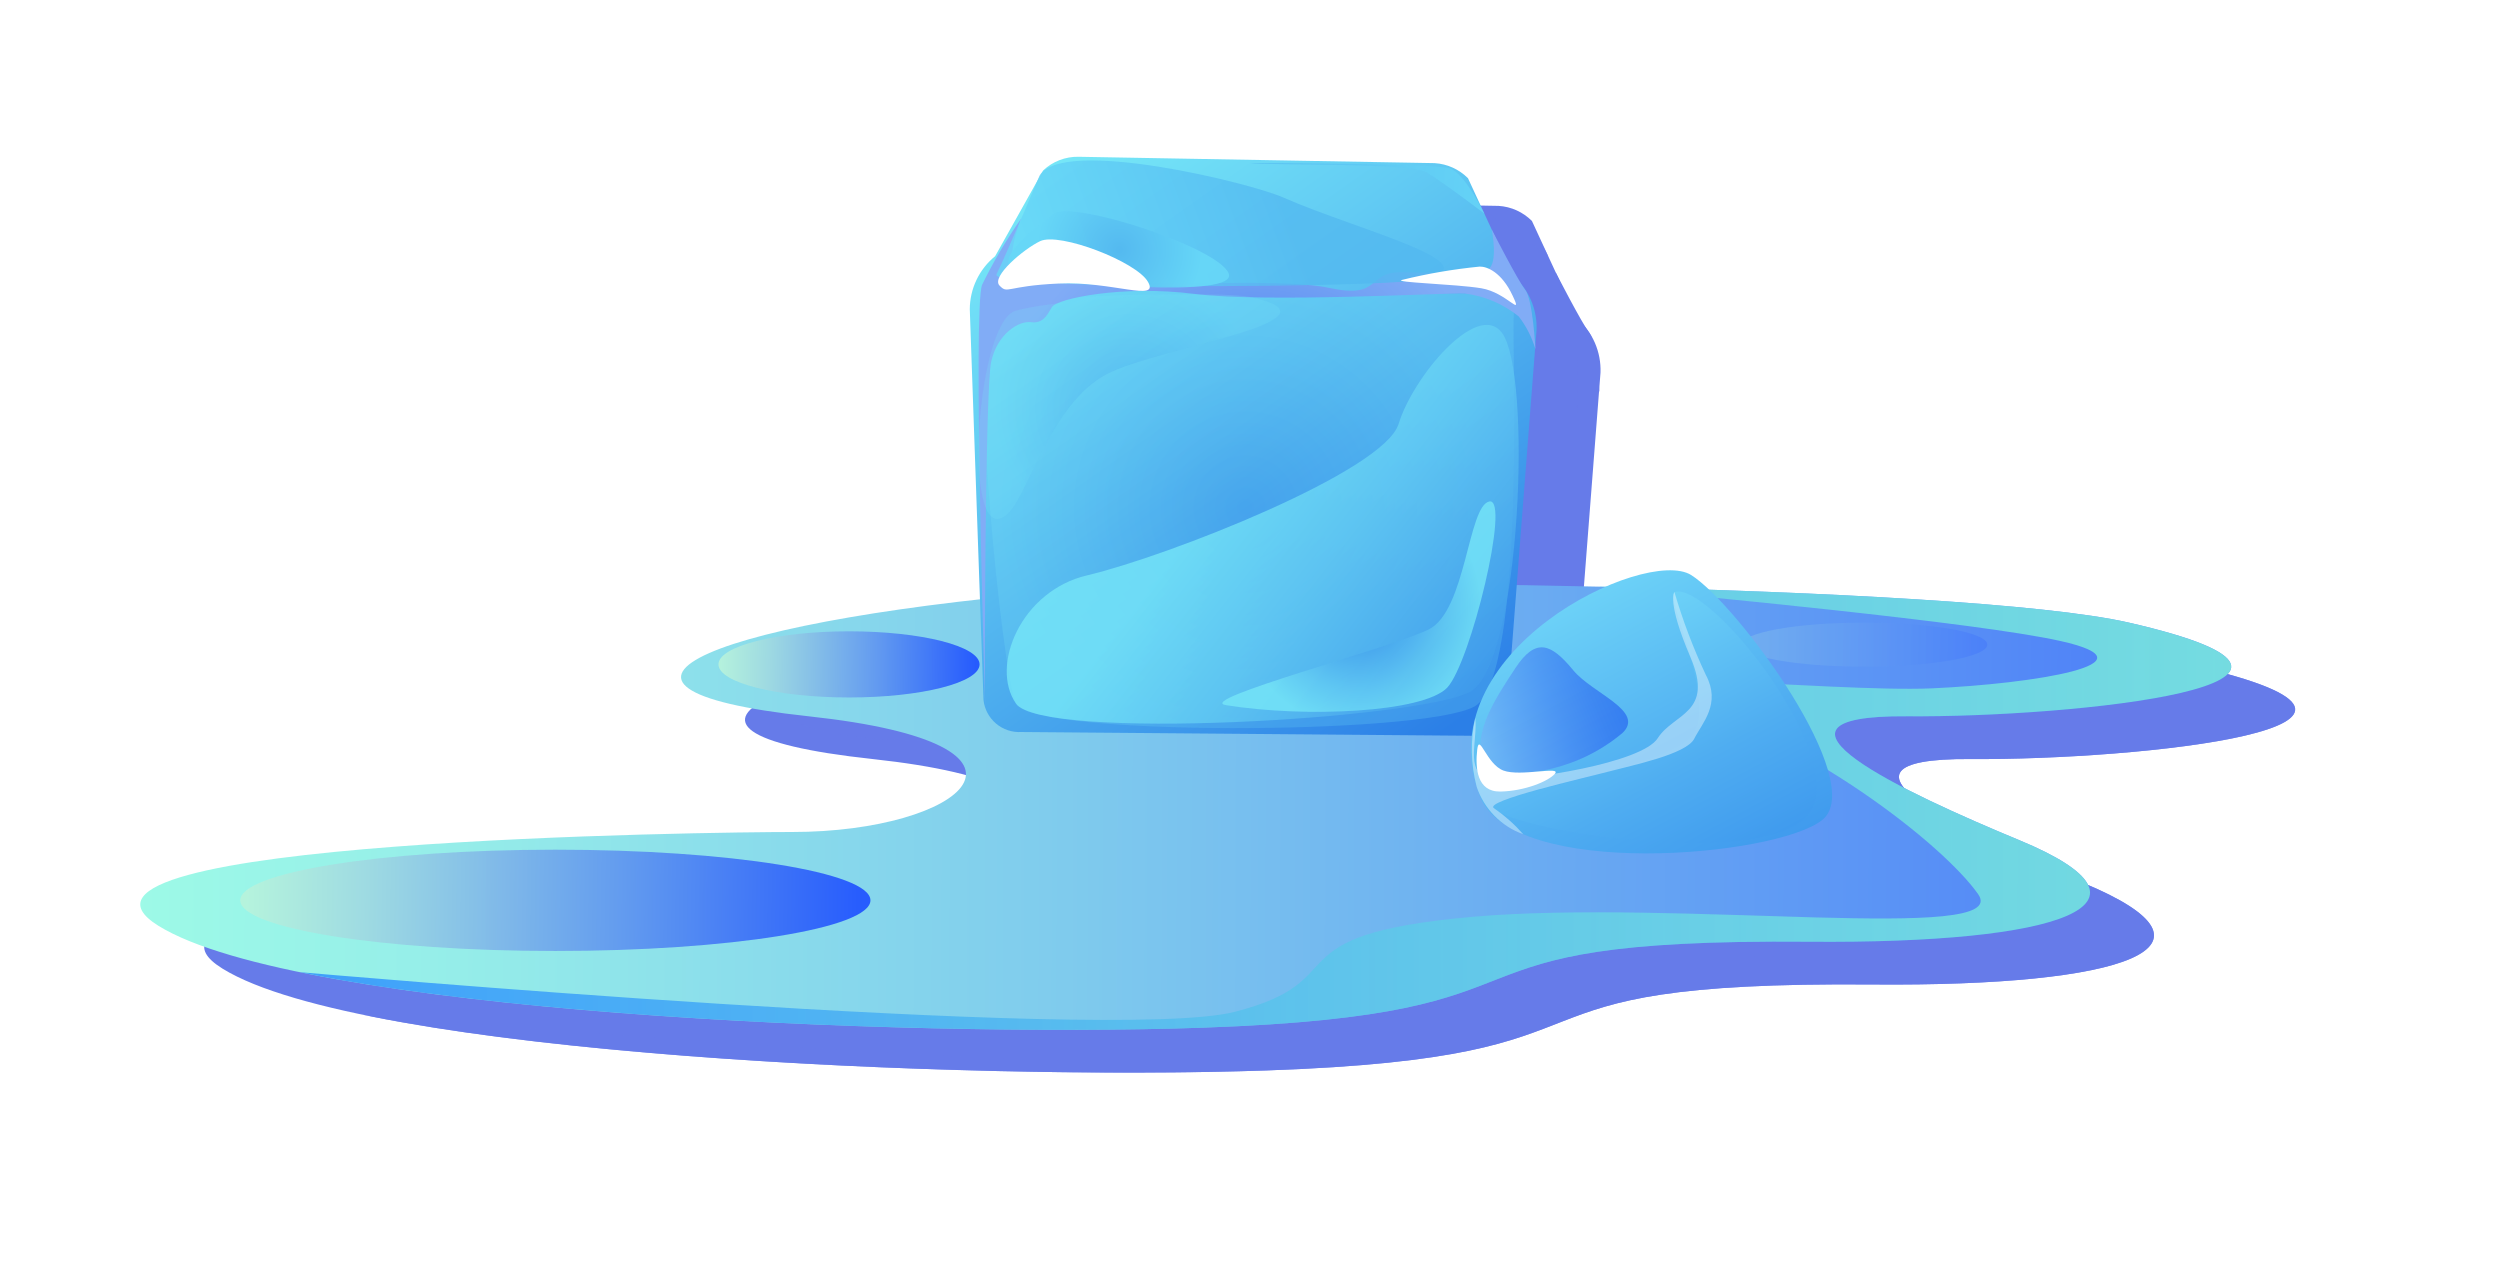 <svg width="303" height="154" viewBox="0 0 303 154" fill="none" xmlns="http://www.w3.org/2000/svg">
<g opacity="0.6" filter="url(#filter0_f_591_122288)">
<path d="M139.578 76.592C94.136 80.14 73.949 88.563 105.768 91.997C137.587 95.431 124.362 106.02 103.787 106.02C94.424 106.02 10.118 106.984 26.972 117.4C43.825 127.817 117.061 131.009 153.563 129.735C200.71 128.091 177.71 118.908 227.022 119.319C257.568 119.574 271.285 114.796 252.484 107.006C238.624 101.264 218.414 91.852 238.823 91.997C259.232 92.142 298.146 88.07 265.777 80.643C245.514 75.994 159.146 75.064 139.578 76.592Z" fill="#0023DA" style="mix-blend-mode:multiply"/>
<path style="mix-blend-mode:multiply" opacity="0.8" d="M252.484 107.006C238.624 101.264 218.414 91.852 238.823 91.997C259.232 92.142 298.146 88.07 265.777 80.643C255.512 78.288 228.281 76.888 201.364 76.278C213.134 77.356 247.306 80.605 257.442 82.861C269.756 85.603 254.113 88.07 241.882 88.61C229.651 89.15 194.35 85.296 210.536 89.946C226.723 94.595 243.279 107.532 247.507 113.563C251.735 119.593 211.039 114.111 186.191 116.304C161.343 118.497 172.457 123.979 157.395 127.817C142.332 131.654 44.066 123.004 44.06 123.004C72.811 128.954 124.683 130.743 153.564 129.736C200.71 128.091 177.71 118.908 227.022 119.319C257.568 119.574 271.285 114.796 252.484 107.006Z" fill="#0023DA"/>
<g style="mix-blend-mode:screen" opacity="0.92">
<path d="M113.25 114.301C113.25 117.692 96.152 120.44 75.061 120.44C53.969 120.44 36.871 117.692 36.871 114.301C36.871 110.911 53.969 108.162 75.061 108.162C96.152 108.162 113.25 110.911 113.25 114.301Z" fill="#0023DA" style="mix-blend-mode:multiply"/>
</g>
<g style="mix-blend-mode:screen" opacity="0.92">
<path d="M110.653 89.714C119.392 89.714 126.476 87.919 126.476 85.705C126.476 83.491 119.392 81.696 110.653 81.696C101.915 81.696 94.831 83.491 94.831 85.705C94.831 87.919 101.915 89.714 110.653 89.714Z" fill="#0023DA" style="mix-blend-mode:multiply"/>
</g>
<g style="mix-blend-mode:screen" opacity="0.19">
<path d="M248.609 83.312C248.609 84.787 241.948 85.982 233.731 85.982C225.514 85.982 218.853 84.787 218.853 83.312C218.853 81.838 225.514 80.643 233.731 80.643C241.948 80.643 248.609 81.838 248.609 83.312Z" fill="#0023DA" style="mix-blend-mode:multiply"/>
</g>
<path d="M138.471 24.183L181.633 24.953C183.157 25.049 184.593 25.7 185.671 26.782L191.136 38.6C192.068 39.409 192.808 40.418 193.301 41.553C193.793 42.687 194.026 43.917 193.982 45.153L190.45 90.667C190.276 91.753 189.701 92.735 188.84 93.417C187.98 94.1 186.895 94.434 185.8 94.354L131.541 93.902C130.425 93.969 129.326 93.603 128.471 92.88C127.617 92.158 127.072 91.133 126.95 90.019L125.289 42.657C125.295 41.425 125.573 40.21 126.105 39.099C126.636 37.989 127.407 37.01 128.361 36.235L134.178 25.842C135.338 24.747 136.879 24.152 138.471 24.183Z" fill="#0023DA" style="mix-blend-mode:multiply"/>
<path style="mix-blend-mode:multiply" opacity="0.21" d="M127.809 42.991C130.11 40.289 160.869 40.793 175.203 40.825C189.537 40.858 191.426 40.197 191.212 43.531C190.983 46.865 192.714 87.312 186.455 90.811C180.045 94.306 132.718 94.417 130.891 90.457C129.12 86.5 125.199 45.998 127.809 42.991Z" fill="#0023DA"/>
<path style="mix-blend-mode:multiply" opacity="0.8" d="M189.741 45.457C193.494 50.125 192.116 85.7 185.923 89.033C179.587 92.362 134.182 95.016 130.891 90.457C127.708 85.901 131.498 76.788 139.518 74.912C149.345 72.577 175.417 62.34 177.253 56.59C179.002 50.838 186.76 41.65 189.741 45.457Z" fill="#0023DA"/>
<path style="mix-blend-mode:multiply" opacity="0.8" d="M156.343 90.647C166.043 92.202 180.236 91.53 183.139 88.537C185.983 85.542 190.857 65.477 188.269 65.958C185.671 66.439 185.449 79.185 180.923 81.461C176.326 83.734 152.382 90.008 156.343 90.647Z" fill="#0023DA"/>
<g style="mix-blend-mode:screen">
<path d="M127.158 91.045C127.058 90.709 127.118 52.305 127.893 48.963C128.659 45.621 131.239 44.04 132.69 44.229C134.142 44.418 134.641 43.438 135.245 42.402C135.846 41.367 143.836 39.707 152.482 40.801C161.199 41.897 182.847 40.653 185.28 40.758C187.678 41.054 189.945 42.017 191.826 43.538C192.736 44.727 193.421 46.073 193.846 47.51C193.846 47.51 193.537 41.509 192.616 40.331C191.703 39.152 188.554 33.017 188.554 33.017C188.554 33.017 189.37 37.102 188.105 37.826C186.833 38.549 182.121 38.226 177.669 38.172C173.219 38.118 175.339 41.459 168.888 40.085C162.503 38.713 145.128 40.219 144.869 39.097C144.613 37.975 141.803 35.007 138.035 34.721C134.274 34.435 134.125 37.802 131.583 37.697C129.044 37.592 131.541 31.638 131.541 31.638C129.743 34.196 128.151 36.894 126.779 39.705C125.648 42.513 127.158 91.045 127.158 91.045Z" fill="#0023DA" style="mix-blend-mode:multiply"/>
</g>
<g style="mix-blend-mode:screen" opacity="0.78">
<path d="M133.755 26.446C133.755 26.446 129.524 36.462 128.527 38.423C127.518 40.384 174.106 40.024 179.511 39.154C190.055 37.441 172.237 33.07 163.413 29.174C159.391 27.348 136.578 21.788 133.755 26.446Z" fill="#0023DA" style="mix-blend-mode:multiply"/>
</g>
<path style="mix-blend-mode:multiply" opacity="0.21" d="M130.097 67.213C124.249 73.393 125.846 44.337 130.832 42.855C135.765 41.371 155.337 40.287 159.437 41.216C171.337 43.879 149.459 47.117 142.553 50.206C135.492 53.292 132.547 64.551 130.097 67.213Z" fill="#0023DA"/>
<g style="mix-blend-mode:screen" opacity="0.92">
<path d="M135.478 31.088C131.227 34.207 127.506 37.605 131.966 38.566C136.459 39.527 158.09 41.459 156.649 38.278C155.243 35.097 137.707 29.422 135.478 31.088Z" fill="#0023DA" style="mix-blend-mode:multiply"/>
</g>
<path d="M133.803 34.415C131.823 35.368 127.856 38.702 128.89 39.787C129.933 40.872 129.603 39.841 136.059 39.545C142.499 39.249 148.273 41.82 146.898 39.365C145.552 36.912 136.142 33.28 133.803 34.415Z" fill="#0023DA" style="mix-blend-mode:multiply"/>
<path d="M187.098 37.493C183.931 37.803 180.79 38.341 177.699 39.102C176.41 39.417 184.166 39.603 187.277 40.119C190.4 40.635 192.41 43.806 191.071 40.995C189.754 38.184 187.99 37.474 187.098 37.493Z" fill="#0023DA" style="mix-blend-mode:multiply"/>
<g style="mix-blend-mode:screen" opacity="0.78">
<path d="M159.292 24.953C161.308 25.232 178.64 24.885 180.615 26.05C182.607 27.215 187.654 31.069 187.654 31.069C187.654 31.069 185.328 26.232 183.476 25.592C181.633 24.953 159.292 24.953 159.292 24.953Z" fill="#0023DA" style="mix-blend-mode:multiply"/>
</g>
<path d="M187.118 101.678C180.339 84.211 207.163 71.391 212.718 74.873C218.273 78.355 234.316 100.094 228.583 104.584C222.85 109.074 191.05 111.81 187.118 101.678Z" fill="#0023DA" style="mix-blend-mode:multiply"/>
<path style="mix-blend-mode:multiply" d="M188.852 103.158C187.494 101.438 210.644 98.332 213.107 93.925C215.571 89.519 209.501 77.329 210.694 76.937C214.791 75.589 230.826 95.534 227.458 103.024C223.817 111.124 191.012 105.893 188.852 103.158Z" fill="#0023DA"/>
<g style="mix-blend-mode:screen" opacity="0.39">
<path d="M187.342 97.43C186.436 93.726 188.874 90.015 191.417 86.151C193.899 82.378 195.765 83.179 198.42 86.408C200.755 89.248 207.199 91.352 204.382 94.035C200.939 96.911 196.668 98.606 192.195 98.873C188.675 98.846 187.989 100.075 187.342 97.43Z" fill="#0023DA" style="mix-blend-mode:multiply"/>
</g>
<g opacity="0.4">
<path d="M186.555 92.173C186.888 95.192 185.012 99.334 188.911 99.578C192.809 99.822 206.746 97.666 208.673 94.643C210.601 91.619 215.548 91.634 212.633 84.832C209.718 78.029 210.694 76.937 210.694 76.937C211.699 80.376 212.969 83.731 214.494 86.972C216.381 90.505 214.059 92.79 213.098 94.704C212.137 96.619 205.505 97.942 202.718 98.695C199.931 99.449 187.327 102.274 188.852 103.159C190.146 104.054 191.326 105.104 192.366 106.286C191.05 105.819 189.858 105.058 188.88 104.06C187.901 103.062 187.162 101.854 186.719 100.528C186.006 97.795 185.95 94.932 186.555 92.173Z" fill="#0023DA" style="mix-blend-mode:multiply"/>
</g>
<path d="M186.793 96.02C186.537 98.223 186.728 101.169 189.604 101.117C192.48 101.064 195.429 99.894 196.217 98.945C197.004 97.996 192.035 99.337 189.973 98.574C187.912 97.811 187.035 93.946 186.793 96.02Z" fill="#0023DA" style="mix-blend-mode:multiply"/>
</g>
<path d="M131.827 71.411C86.385 74.958 66.197 83.381 98.016 86.816C129.836 90.25 116.611 100.838 96.035 100.838C86.672 100.838 2.367 101.802 19.221 112.219C36.074 122.635 109.31 125.827 145.812 124.554C192.958 122.909 169.959 113.726 219.271 114.137C249.816 114.392 263.534 109.615 244.733 101.825C230.873 96.082 210.663 86.671 231.072 86.816C251.481 86.96 290.395 82.888 258.026 75.461C237.763 70.812 151.395 69.883 131.827 71.411Z" fill="url(#paint0_linear_591_122288)"/>
<path style="mix-blend-mode:multiply" opacity="0.8" d="M244.733 101.825C230.873 96.082 210.663 86.671 231.072 86.815C251.481 86.96 290.395 82.888 258.026 75.461C247.761 73.106 220.53 71.706 193.613 71.096C205.383 72.174 239.555 75.423 249.691 77.68C262.005 80.421 246.362 82.888 234.131 83.428C221.899 83.969 186.599 80.115 202.785 84.764C218.972 89.413 235.527 102.35 239.756 108.381C243.984 114.412 203.288 108.929 178.44 111.122C153.591 113.315 164.706 118.797 149.643 122.635C134.581 126.472 36.314 117.823 36.309 117.822C65.06 123.772 116.931 125.561 145.812 124.554C192.958 122.909 169.959 113.726 219.27 114.137C249.817 114.392 263.534 109.614 244.733 101.825Z" fill="url(#paint1_linear_591_122288)"/>
<path style="mix-blend-mode:screen" opacity="0.92" d="M105.499 109.12C105.499 112.51 88.401 115.259 67.309 115.259C46.218 115.259 29.119 112.51 29.119 109.12C29.119 105.729 46.218 102.981 67.309 102.981C88.401 102.981 105.499 105.729 105.499 109.12Z" fill="url(#paint2_linear_591_122288)"/>
<path style="mix-blend-mode:screen" opacity="0.92" d="M102.902 84.533C111.641 84.533 118.725 82.738 118.725 80.524C118.725 78.31 111.641 76.515 102.902 76.515C94.163 76.515 87.079 78.31 87.079 80.524C87.079 82.738 94.163 84.533 102.902 84.533Z" fill="url(#paint3_linear_591_122288)"/>
<path style="mix-blend-mode:screen" opacity="0.19" d="M240.858 78.131C240.858 79.605 234.197 80.801 225.98 80.801C217.763 80.801 211.102 79.605 211.102 78.131C211.102 76.657 217.763 75.461 225.98 75.461C234.197 75.461 240.858 76.657 240.858 78.131Z" fill="url(#paint4_linear_591_122288)"/>
<path d="M130.72 19.001L173.882 19.771C175.405 19.867 176.841 20.517 177.92 21.6L183.385 33.417C184.317 34.227 185.057 35.236 185.549 36.37C186.042 37.505 186.275 38.735 186.231 39.971L182.699 85.485C182.524 86.571 181.95 87.553 181.089 88.235C180.228 88.918 179.144 89.252 178.049 89.172L123.789 88.72C122.673 88.787 121.574 88.421 120.72 87.698C119.865 86.976 119.321 85.951 119.199 84.837L117.538 37.475C117.544 36.243 117.822 35.028 118.354 33.917C118.885 32.807 119.655 31.828 120.61 31.052L126.427 20.66C127.586 19.565 129.128 18.97 130.72 19.001Z" fill="url(#paint5_linear_591_122288)"/>
<path style="mix-blend-mode:multiply" opacity="0.21" d="M120.058 37.808C122.359 35.107 153.118 35.61 167.452 35.643C181.786 35.676 183.674 35.015 183.461 38.349C183.232 41.682 184.963 82.13 178.704 85.629C172.294 89.123 124.967 89.234 123.14 85.275C121.369 81.317 117.448 40.816 120.058 37.808Z" fill="url(#paint6_radial_591_122288)"/>
<path style="mix-blend-mode:multiply" opacity="0.8" d="M181.99 40.275C185.743 44.943 184.365 80.518 178.172 83.851C171.836 87.181 126.43 89.834 123.14 85.276C119.957 80.72 123.747 71.606 131.767 69.73C141.593 67.395 167.665 57.159 169.502 51.409C171.251 45.656 179.009 36.468 181.99 40.275Z" fill="url(#paint7_linear_591_122288)"/>
<path style="mix-blend-mode:multiply" opacity="0.8" d="M148.591 85.465C158.292 87.021 172.484 86.348 175.388 83.355C178.231 80.36 183.106 60.295 180.517 60.776C177.92 61.257 177.698 74.004 173.172 76.279C168.575 78.552 144.631 84.827 148.591 85.465Z" fill="url(#paint8_radial_591_122288)"/>
<path style="mix-blend-mode:screen" d="M119.407 85.863C119.307 85.527 119.367 47.123 120.142 43.781C120.908 40.438 123.488 38.858 124.938 39.047C126.391 39.236 126.89 38.256 127.494 37.22C128.095 36.184 136.084 34.524 144.731 35.618C153.448 36.714 175.096 35.471 177.529 35.575C179.927 35.872 182.194 36.835 184.075 38.356C184.985 39.544 185.67 40.891 186.094 42.328C186.094 42.328 185.786 36.327 184.865 35.148C183.952 33.97 180.803 27.834 180.803 27.834C180.803 27.834 181.618 31.92 180.354 32.643C179.081 33.367 174.37 33.044 169.918 32.99C165.468 32.936 167.587 36.277 161.137 34.903C154.752 33.53 137.376 35.036 137.118 33.915C136.862 32.793 134.052 29.825 130.283 29.539C126.523 29.253 126.374 32.62 123.832 32.514C121.292 32.41 123.79 26.456 123.79 26.456C121.992 29.014 120.399 31.711 119.028 34.522C117.897 37.331 119.407 85.863 119.407 85.863Z" fill="url(#paint9_radial_591_122288)"/>
<path style="mix-blend-mode:screen" opacity="0.78" d="M126.004 21.265C126.004 21.265 121.773 31.28 120.776 33.241C119.767 35.202 166.355 34.843 171.76 33.972C182.304 32.259 164.486 27.888 155.661 23.992C151.64 22.166 128.827 16.606 126.004 21.265Z" fill="url(#paint10_linear_591_122288)"/>
<path style="mix-blend-mode:multiply" opacity="0.21" d="M122.346 62.031C116.498 68.211 118.094 39.156 123.081 37.673C128.014 36.189 147.586 35.106 151.686 36.034C163.585 38.697 141.708 41.935 134.802 45.025C127.741 48.11 124.795 59.369 122.346 62.031Z" fill="url(#paint11_radial_591_122288)"/>
<path style="mix-blend-mode:screen" opacity="0.92" d="M127.726 25.906C123.475 29.025 119.755 32.423 124.215 33.383C128.708 34.344 150.339 36.277 148.897 33.095C147.492 29.915 129.955 24.24 127.726 25.906Z" fill="url(#paint12_radial_591_122288)"/>
<path d="M126.052 29.234C124.072 30.187 120.105 33.521 121.138 34.606C122.181 35.691 121.852 34.66 128.307 34.364C134.748 34.068 140.522 36.639 139.147 34.184C137.8 31.731 128.391 28.099 126.052 29.234Z" fill="white"/>
<path d="M179.347 32.31C176.179 32.621 173.038 33.158 169.948 33.919C168.659 34.235 176.415 34.421 179.526 34.936C182.649 35.453 184.659 38.623 183.32 35.812C182.003 33.002 180.239 32.292 179.347 32.31Z" fill="white"/>
<path style="mix-blend-mode:screen" opacity="0.78" d="M151.54 19.771C153.557 20.051 170.889 19.703 172.864 20.868C174.856 22.033 179.902 25.887 179.902 25.887C179.902 25.887 177.577 21.05 175.725 20.41C173.882 19.771 151.54 19.771 151.54 19.771Z" fill="url(#paint13_linear_591_122288)"/>
<path d="M179.367 96.496C172.588 79.03 199.411 66.21 204.966 69.692C210.521 73.173 226.565 94.912 220.832 99.402C215.099 103.892 183.299 106.628 179.367 96.496Z" fill="url(#paint14_linear_591_122288)"/>
<path style="mix-blend-mode:multiply" d="M181.101 97.977C179.743 96.256 202.892 93.15 205.356 88.744C207.819 84.337 201.75 72.147 202.943 71.755C207.04 70.407 223.074 90.352 219.707 97.843C216.066 105.942 183.261 100.711 181.101 97.977Z" fill="url(#paint15_linear_591_122288)"/>
<path style="mix-blend-mode:screen" opacity="0.39" d="M179.591 92.249C178.685 88.544 181.123 84.833 183.666 80.969C186.148 77.197 188.014 77.998 190.669 81.227C193.004 84.066 199.448 86.17 196.63 88.853C193.188 91.729 188.917 93.425 184.444 93.691C180.923 93.664 180.238 94.894 179.591 92.249Z" fill="url(#paint16_linear_591_122288)"/>
<path opacity="0.4" d="M178.804 86.992C179.137 90.011 177.261 94.153 181.159 94.397C185.058 94.641 198.995 92.485 200.922 89.462C202.849 86.438 207.797 86.453 204.882 79.65C201.967 72.848 202.942 71.756 202.942 71.756C203.948 75.195 205.218 78.549 206.743 81.79C208.629 85.323 206.308 87.608 205.347 89.523C204.386 91.438 197.753 92.76 194.967 93.514C192.18 94.268 179.575 97.093 181.101 97.977C182.395 98.873 183.575 99.923 184.615 101.105C183.299 100.638 182.107 99.876 181.129 98.879C180.15 97.881 179.411 96.673 178.967 95.347C178.255 92.614 178.199 89.75 178.804 86.992Z" fill="white"/>
<path d="M179.042 90.838C178.785 93.042 178.976 95.988 181.852 95.936C184.729 95.883 187.677 94.713 188.465 93.763C189.253 92.814 184.284 94.156 182.222 93.393C180.16 92.63 179.284 88.765 179.042 90.838Z" fill="white"/>
<defs>
<filter id="filter0_f_591_122288" x="0.751" y="0.182" width="301.425" height="153.818" filterUnits="userSpaceOnUse" color-interpolation-filters="sRGB">
<feFlood flood-opacity="0" result="BackgroundImageFix"/>
<feBlend mode="normal" in="SourceGraphic" in2="BackgroundImageFix" result="shape"/>
<feGaussianBlur stdDeviation="12" result="effect1_foregroundBlur_591_122288"/>
</filter>
<linearGradient id="paint0_linear_591_122288" x1="347.073" y1="98.019" x2="15.92" y2="97.022" gradientUnits="userSpaceOnUse">
<stop stop-color="#2A49FF"/>
<stop offset="0.36" stop-color="#5B94F5"/>
<stop offset="0.658" stop-color="#7FCBED"/>
<stop offset="0.88" stop-color="#95EDE9"/>
<stop offset="1" stop-color="#9DFAE7"/>
</linearGradient>
<linearGradient id="paint1_linear_591_122288" x1="36.309" y1="97.957" x2="270.425" y2="97.957" gradientUnits="userSpaceOnUse">
<stop stop-color="#288CFF"/>
<stop offset="0.082" stop-color="#3095FC"/>
<stop offset="0.707" stop-color="#69D9E3"/>
<stop offset="1" stop-color="#7FF4DA"/>
</linearGradient>
<linearGradient id="paint2_linear_591_122288" x1="133.279" y1="110.132" x2="29.623" y2="108.55" gradientUnits="userSpaceOnUse">
<stop offset="0.276" stop-color="#1E51FF"/>
<stop offset="0.557" stop-color="#5F95F0"/>
<stop offset="0.859" stop-color="#9FD9E2"/>
<stop offset="1" stop-color="#B8F4DC"/>
</linearGradient>
<linearGradient id="paint3_linear_591_122288" x1="130.235" y1="80.943" x2="87.288" y2="80.288" gradientUnits="userSpaceOnUse">
<stop offset="0.276" stop-color="#1E51FF"/>
<stop offset="0.557" stop-color="#5F95F0"/>
<stop offset="0.859" stop-color="#9FD9E2"/>
<stop offset="1" stop-color="#B8F4DC"/>
</linearGradient>
<linearGradient id="paint4_linear_591_122288" x1="251.681" y1="78.525" x2="211.298" y2="77.909" gradientUnits="userSpaceOnUse">
<stop offset="0.276" stop-color="#1E51FF"/>
<stop offset="0.557" stop-color="#5F95F0"/>
<stop offset="0.859" stop-color="#9FD9E2"/>
<stop offset="1" stop-color="#B8F4DC"/>
</linearGradient>
<linearGradient id="paint5_linear_591_122288" x1="126.617" y1="22.426" x2="173.95" y2="89.545" gradientUnits="userSpaceOnUse">
<stop stop-color="#75E6F7"/>
<stop offset="0.295" stop-color="#62CBF3"/>
<stop offset="0.926" stop-color="#3187E8"/>
<stop offset="1" stop-color="#2B7FE7"/>
</linearGradient>
<radialGradient id="paint6_radial_591_122288" cx="0" cy="0" r="1" gradientUnits="userSpaceOnUse" gradientTransform="translate(150.96 61.541) rotate(2.103) scale(29.742 29.822)">
<stop stop-color="#2B7FE7"/>
<stop offset="0.074" stop-color="#3187E8"/>
<stop offset="0.705" stop-color="#62CBF3"/>
<stop offset="1" stop-color="#75E6F7"/>
</radialGradient>
<linearGradient id="paint7_linear_591_122288" x1="189.497" y1="91.778" x2="148.482" y2="59.731" gradientUnits="userSpaceOnUse">
<stop stop-color="#2B7FE7"/>
<stop offset="0.074" stop-color="#3187E8"/>
<stop offset="0.705" stop-color="#62CBF3"/>
<stop offset="1" stop-color="#75E6F7"/>
</linearGradient>
<radialGradient id="paint8_radial_591_122288" cx="0" cy="0" r="1" gradientUnits="userSpaceOnUse" gradientTransform="translate(164.735 73.359) rotate(2.103) scale(14.704 14.743)">
<stop stop-color="#2B7FE7"/>
<stop offset="0.074" stop-color="#3187E8"/>
<stop offset="0.705" stop-color="#62CBF3"/>
<stop offset="1" stop-color="#75E6F7"/>
</radialGradient>
<radialGradient id="paint9_radial_591_122288" cx="0" cy="0" r="1" gradientUnits="userSpaceOnUse" gradientTransform="translate(151.795 56.918) rotate(2.103) scale(31.951 32.038)">
<stop stop-color="#2B69EB"/>
<stop offset="0.391" stop-color="#5288F0"/>
<stop offset="0.785" stop-color="#74A2F4"/>
<stop offset="1" stop-color="#81ACF6"/>
</radialGradient>
<linearGradient id="paint10_linear_591_122288" x1="156.153" y1="24.759" x2="125.431" y2="36.212" gradientUnits="userSpaceOnUse">
<stop stop-color="#52B8F0"/>
<stop offset="0.13" stop-color="#55BCF1"/>
<stop offset="1" stop-color="#67D7F8"/>
</linearGradient>
<radialGradient id="paint11_radial_591_122288" cx="0" cy="0" r="1" gradientUnits="userSpaceOnUse" gradientTransform="translate(136.765 49.396) rotate(2.103) scale(16.128 16.172)">
<stop stop-color="#2B7FE7"/>
<stop offset="0.074" stop-color="#3187E8"/>
<stop offset="0.705" stop-color="#62CBF3"/>
<stop offset="1" stop-color="#75E6F7"/>
</radialGradient>
<radialGradient id="paint12_radial_591_122288" cx="0" cy="0" r="1" gradientUnits="userSpaceOnUse" gradientTransform="translate(135.674 30.265) rotate(2.103) scale(9.978 10.005)">
<stop stop-color="#52B8F0"/>
<stop offset="0.13" stop-color="#55BCF1"/>
<stop offset="1" stop-color="#67D7F8"/>
</radialGradient>
<linearGradient id="paint13_linear_591_122288" x1="151.465" y1="22.087" x2="180.013" y2="23.129" gradientUnits="userSpaceOnUse">
<stop stop-color="#52B8F0"/>
<stop offset="0.13" stop-color="#55BCF1"/>
<stop offset="1" stop-color="#67D7F8"/>
</linearGradient>
<linearGradient id="paint14_linear_591_122288" x1="189.443" y1="73.747" x2="207.197" y2="106.819" gradientUnits="userSpaceOnUse">
<stop stop-color="#6CD1F7"/>
<stop offset="0.612" stop-color="#4FADF1"/>
<stop offset="1" stop-color="#409BEE"/>
</linearGradient>
<linearGradient id="paint15_linear_591_122288" x1="191.519" y1="77.885" x2="206.578" y2="105.934" gradientUnits="userSpaceOnUse">
<stop stop-color="#6CD1F7"/>
<stop offset="0.612" stop-color="#4FADF1"/>
<stop offset="1" stop-color="#409BEE"/>
</linearGradient>
<linearGradient id="paint16_linear_591_122288" x1="179.072" y1="89.558" x2="194.95" y2="82.656" gradientUnits="userSpaceOnUse">
<stop stop-color="#86ACF7"/>
<stop offset="0.211" stop-color="#6489F4"/>
<stop offset="0.578" stop-color="#2E53F0"/>
<stop offset="0.852" stop-color="#0D31ED"/>
<stop offset="1" stop-color="#0024EC"/>
</linearGradient>
</defs>
</svg>
